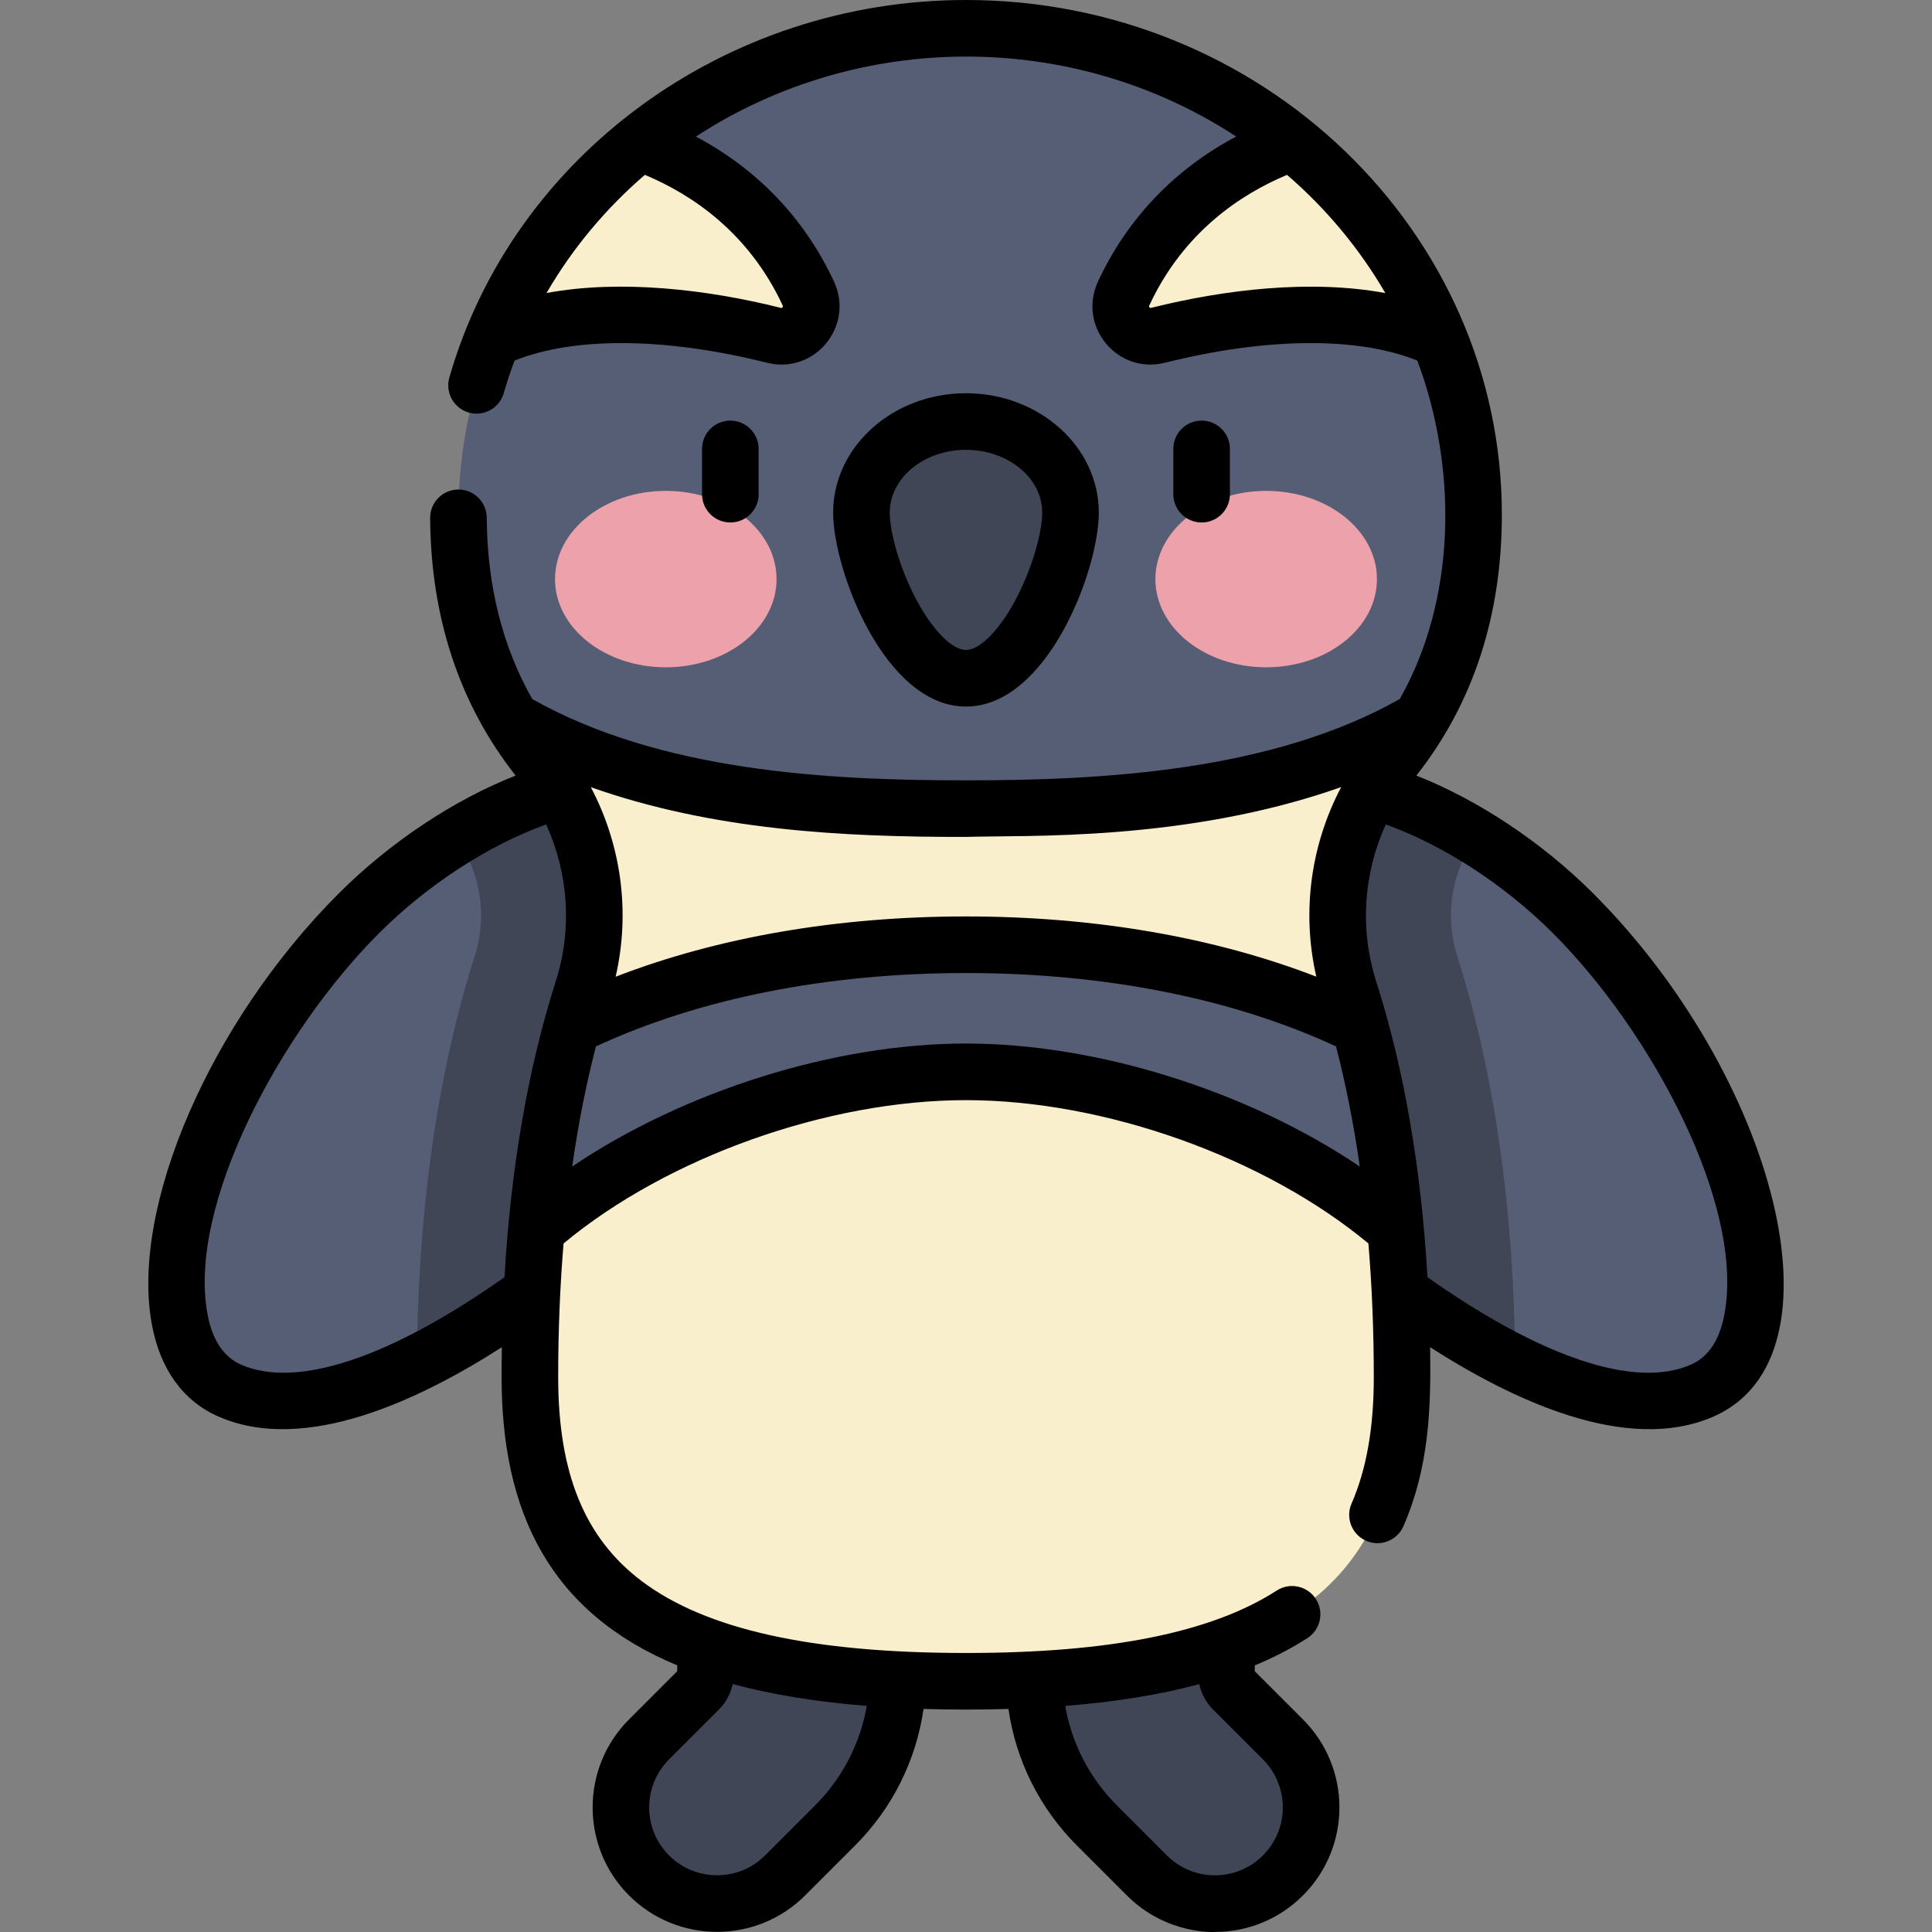 <svg id="Capa_1" enable-background="new 0 0 512.022 512.022" height="512" viewBox="0 0 512.022 512.022" width="512" xmlns="http://www.w3.org/2000/svg"><rect x="0" y="0" width="512.022" height="512.022" fill="#808080" stroke="none"/><g><path d="m172.011 497.034c-9.957-9.956-9.957-26.098-.001-36.054l13.237-13.238c1.097-1.097 1.725-2.613 1.725-4.161v-45.027c0-14.08 11.414-25.494 25.494-25.494s25.494 11.414 25.494 25.494v45.027c0 15.192-5.917 29.474-16.659 40.215l-13.236 13.236c-9.956 9.956-26.097 9.958-36.054.002z" fill="#404656"/><path d="m340.002 497.034c9.957-9.956 9.957-26.098.001-36.054l-13.237-13.238c-1.097-1.097-1.725-2.613-1.725-4.161v-45.027c0-14.08-11.414-25.494-25.494-25.494s-25.494 11.414-25.494 25.494v45.027c0 15.192 5.917 29.474 16.659 40.215l13.236 13.236c9.956 9.956 26.098 9.958 36.054.002z" fill="#404656"/><path d="m180.361 308.941c-28.596 28.596-86.598 74.062-119.523 59.575-28.944-12.735-10.865-81.325 34.242-126.433 28.596-28.596 74.175-47.803 96.548-25.43 22.374 22.374 17.329 63.692-11.267 92.288z" fill="#565e75"/><path d="m331.652 308.941c28.596 28.596 86.598 74.062 119.523 59.575 28.944-12.735 10.865-81.325-34.242-126.433-28.596-28.596-74.175-47.803-96.548-25.43-22.373 22.374-17.328 63.692 11.267 92.288z" fill="#565e75"/><path d="m386.172 253.288c-3.404-10.665-1.498-22.271 5.064-31.443-25.527-15.638-54.435-21.607-70.851-5.192-22.373 22.373-17.329 63.691 11.267 92.287 16.822 16.822 43.82 39.477 69.903 52.336-.295-40.559-5.457-76.883-15.383-107.988z" fill="#404656"/><path d="m120.778 221.846c6.562 9.17 8.468 20.777 5.064 31.443-9.927 31.105-15.088 67.429-15.383 107.989 26.083-12.859 53.081-35.514 69.903-52.336 28.596-28.596 33.64-69.914 11.267-92.287-16.416-16.417-45.324-10.447-70.851 5.191z" fill="#404656"/><path d="m390.521 136.383c0-71.18-60.224-128.883-134.515-128.883-74.29 0-134.515 57.703-134.515 128.883 0 26.197 7.808 48.011 21.508 65.121 13.743 17.164 18.106 39.956 11.421 60.904-8.922 27.959-13.992 62.174-13.992 102.544 0 52.665 28.453 80.621 115.577 80.621s115.577-27.956 115.577-80.621c0-40.37-5.069-74.585-13.992-102.544-6.685-20.947-2.322-43.74 11.421-60.904 13.702-17.11 21.51-38.924 21.51-65.121z" fill="#565e75"/><g><g fill="#eda1ab"><ellipse cx="176.45" cy="153.473" rx="29.355" ry="23.377"/><ellipse cx="335.563" cy="153.473" rx="29.355" ry="23.377"/></g><path d="m283.71 135.85c0-13.329-12.403-24.135-27.703-24.135s-27.703 10.806-27.703 24.135 12.403 43.902 27.703 43.902 27.703-30.573 27.703-43.902z" fill="#404656"/></g><g fill="#f9efcd"><path d="m130.488 89.969c20.165-9.705 50.111-7.242 74.616-1.107 6.526 1.634 11.947-5.012 9.106-11.11-9.961-21.382-27.026-33.693-44.76-40.016-17.202 13.87-30.723 31.791-38.962 52.233z"/><path d="m342.564 37.736c-17.734 6.323-34.799 18.635-44.76 40.017-2.841 6.098 2.581 12.744 9.106 11.11 24.505-6.135 54.451-8.599 74.616 1.107-8.24-20.443-21.761-38.364-38.962-52.234z"/><path d="m376.435 190.779c-41.629 24.499-100.079 23.521-120.428 23.521s-78.799.977-120.428-23.521c2.236 3.756 4.708 7.336 7.422 10.725 13.743 17.164 18.106 39.956 11.421 60.904-.996 3.12-1.935 6.33-2.833 9.605 29.347-14.331 65.304-21.636 104.419-21.636s75.072 7.305 104.418 21.636c-.898-3.275-1.838-6.485-2.833-9.605-6.685-20.947-2.322-43.739 11.421-60.904 2.713-3.389 5.185-6.969 7.421-10.725z"/><path d="m142.165 325.805c-1.132 12.336-1.735 25.374-1.735 39.147 0 52.665 28.453 80.621 115.577 80.621 87.123 0 115.577-27.956 115.577-80.621 0-13.772-.603-26.811-1.735-39.147-26.461-23.107-71.464-41.748-113.841-41.748s-87.382 18.641-113.843 41.748z"/></g><path d="m291.209 135.85c0-17.443-15.792-31.635-35.203-31.635s-35.203 14.192-35.203 31.635c0 15.258 13.662 51.402 35.203 51.402s35.203-36.145 35.203-51.402zm-48.188 23.393c-4.738-8.799-7.217-18.429-7.217-23.394 0-9.173 9.063-16.635 20.203-16.635s20.203 7.462 20.203 16.635c0 4.965-2.479 14.596-7.217 23.394-4.255 7.902-9.353 13.009-12.985 13.009-3.634 0-8.731-5.107-12.987-13.009zm82.935-28.273v-12c0-4.143-3.358-7.5-7.5-7.5s-7.5 3.357-7.5 7.5v12c0 4.143 3.358 7.5 7.5 7.5s7.5-3.358 7.5-7.5zm96.28 105.809c-13.582-13.581-30.524-24.79-46.868-31.242 15.023-19.068 22.653-42.324 22.653-69.154 0-75.201-63.707-136.383-142.014-136.383-63.704 0-120.007 41.144-136.919 100.053-1.143 3.982 1.158 8.135 5.14 9.278 3.979 1.142 8.135-1.157 9.278-5.14.84-2.925 1.806-5.793 2.86-8.617 15.764-6.369 39.899-6.199 66.916.563 12.647 3.166 23.231-9.736 17.726-21.553-7.774-16.688-20.302-29.751-36.58-38.389 43.322-28.265 100.034-28.264 143.184-.012-16.29 8.639-28.828 21.706-36.606 38.402-5.508 11.822 5.084 24.717 17.726 21.553 27.002-6.76 51.128-6.934 66.893-.573 10.592 28.264 10.518 62.889-4.654 89.686-33.571 18.966-77.889 21.6-114.964 21.551-36.978.05-81.181-2.464-114.964-21.551-7.874-13.909-11.931-30.01-12.048-48.064-.027-4.125-3.379-7.451-7.499-7.451-.016 0-.033 0-.05 0-4.142.027-7.478 3.406-7.451 7.549.172 26.451 7.8 49.406 22.65 68.254-16.343 6.452-33.286 17.66-46.868 31.241-34.065 34.066-55.351 83.227-49.511 114.354 2.211 11.784 8.28 20.169 17.551 24.248 23.185 10.201 53.819-4.661 75.181-18.346-.043 2.62-.069 5.257-.069 7.917 0 35.897 12.897 62.432 46.542 76.393v1.566l-12.765 12.766c-12.864 12.864-12.864 33.796.001 46.66s33.796 12.864 46.661-.002l13.235-13.235c9.888-9.887 16.174-22.532 18.152-36.195 7.594.228 15.343.219 22.502.005 1.978 13.662 8.265 26.305 18.151 36.19l13.236 13.236c10.499 10.501 23.431 9.685 23.331 9.665 8.813 0 17.098-3.432 23.329-9.663 12.894-12.893 12.898-33.765.002-46.66l-12.765-12.767v-1.543c5.103-2.12 9.752-4.529 13.952-7.237 3.481-2.245 4.483-6.887 2.239-10.368-2.244-3.48-6.885-4.482-10.368-2.239-17.271 11.137-44.21 16.55-82.357 16.55-40.828 0-68.941-6.232-85.945-19.05-15.099-11.382-22.132-28.563-22.132-54.07 0-12.277.481-24.087 1.426-35.413 27.438-22.801 69.86-37.982 106.651-37.982s79.213 15.181 106.651 37.982c.945 11.327 1.426 23.137 1.426 35.413 0 13.449-1.929 24.416-5.897 33.526-1.654 3.798.083 8.217 3.881 9.871 3.812 1.66 8.223-.097 9.871-3.881 6.79-15.588 7.346-31.111 7.077-47.434 21.329 13.666 51.976 28.555 75.181 18.346 36.225-15.941 15.99-90.653-31.961-138.604zm-214.825-155.86c.064.137.144.308-.048.541-.161.193-.278.167-.438.127-19.452-4.87-42.441-7.58-62.081-3.934 6.868-11.839 15.707-22.398 26.059-31.313 12.369 5.174 27.487 15.216 36.508 34.579zm97.677.668c-.16.04-.276.066-.437-.127-.192-.232-.112-.403-.048-.541 9.018-19.356 24.128-29.398 36.495-34.574 10.381 8.969 19.206 19.552 26.044 31.328-19.727-3.658-42.538-.972-62.054 3.914zm12.75 364.742c.536 2.522 1.789 4.879 3.626 6.716l13.237 13.237c7.031 7.033 7.032 18.414-.001 25.447-7.034 7.033-18.414 7.033-25.447 0l-13.236-13.237c-7.252-7.251-11.987-16.436-13.712-26.391 13.348-1.053 25.165-2.971 35.533-5.772zm-123.657-.021c10.379 2.806 22.198 4.73 35.53 5.787-1.724 9.957-6.46 19.144-13.714 26.397l-13.235 13.235c-7.016 7.018-18.432 7.017-25.448.001s-7.017-18.431-.001-25.447l13.237-13.236c1.842-1.841 3.098-4.206 3.631-6.737zm61.826-224.507c15.603-.52 58.236 1.361 99.437-13.208-8.118 15.402-10.508 33.189-6.592 50.243-27.082-10.461-58.816-15.959-92.845-15.959-34.034 0-65.765 5.508-92.848 15.974 3.918-17.049 1.533-34.831-6.575-50.232 32.259 11.404 66.572 13.232 99.423 13.182zm-108.73 38.327c-7.349 23.03-11.889 49.312-13.583 78.372-30.389 21.41-55.114 29.629-69.835 23.15-4.598-2.022-7.575-6.492-8.85-13.284-5.426-28.92 19.328-74.934 45.375-100.98 12.94-12.94 29.141-23.43 44.353-28.884 5.94 12.98 6.96 27.774 2.54 41.626zm108.73 16.429c-35.068 0-74.874 12.714-104.362 32.591 1.589-11.174 3.688-21.793 6.29-31.821 27.441-12.721 61.248-19.45 98.071-19.45s70.63 6.728 98.071 19.45c2.603 10.03 4.701 20.649 6.291 31.824-29.487-19.878-69.292-32.594-104.361-32.594zm200.997 71.809c-1.274 6.792-4.252 11.262-8.849 13.284-14.721 6.482-39.445-1.74-69.835-23.15-1.694-29.06-6.233-55.342-13.583-78.372-4.421-13.852-3.4-28.646 2.54-41.625 15.212 5.454 31.413 15.943 44.353 28.884 26.046 26.046 50.8 72.059 45.374 100.979zm-255.946-217.396v-12c0-4.143-3.358-7.5-7.5-7.5s-7.5 3.357-7.5 7.5v12c0 4.143 3.358 7.5 7.5 7.5s7.5-3.358 7.5-7.5z"/></g></svg>